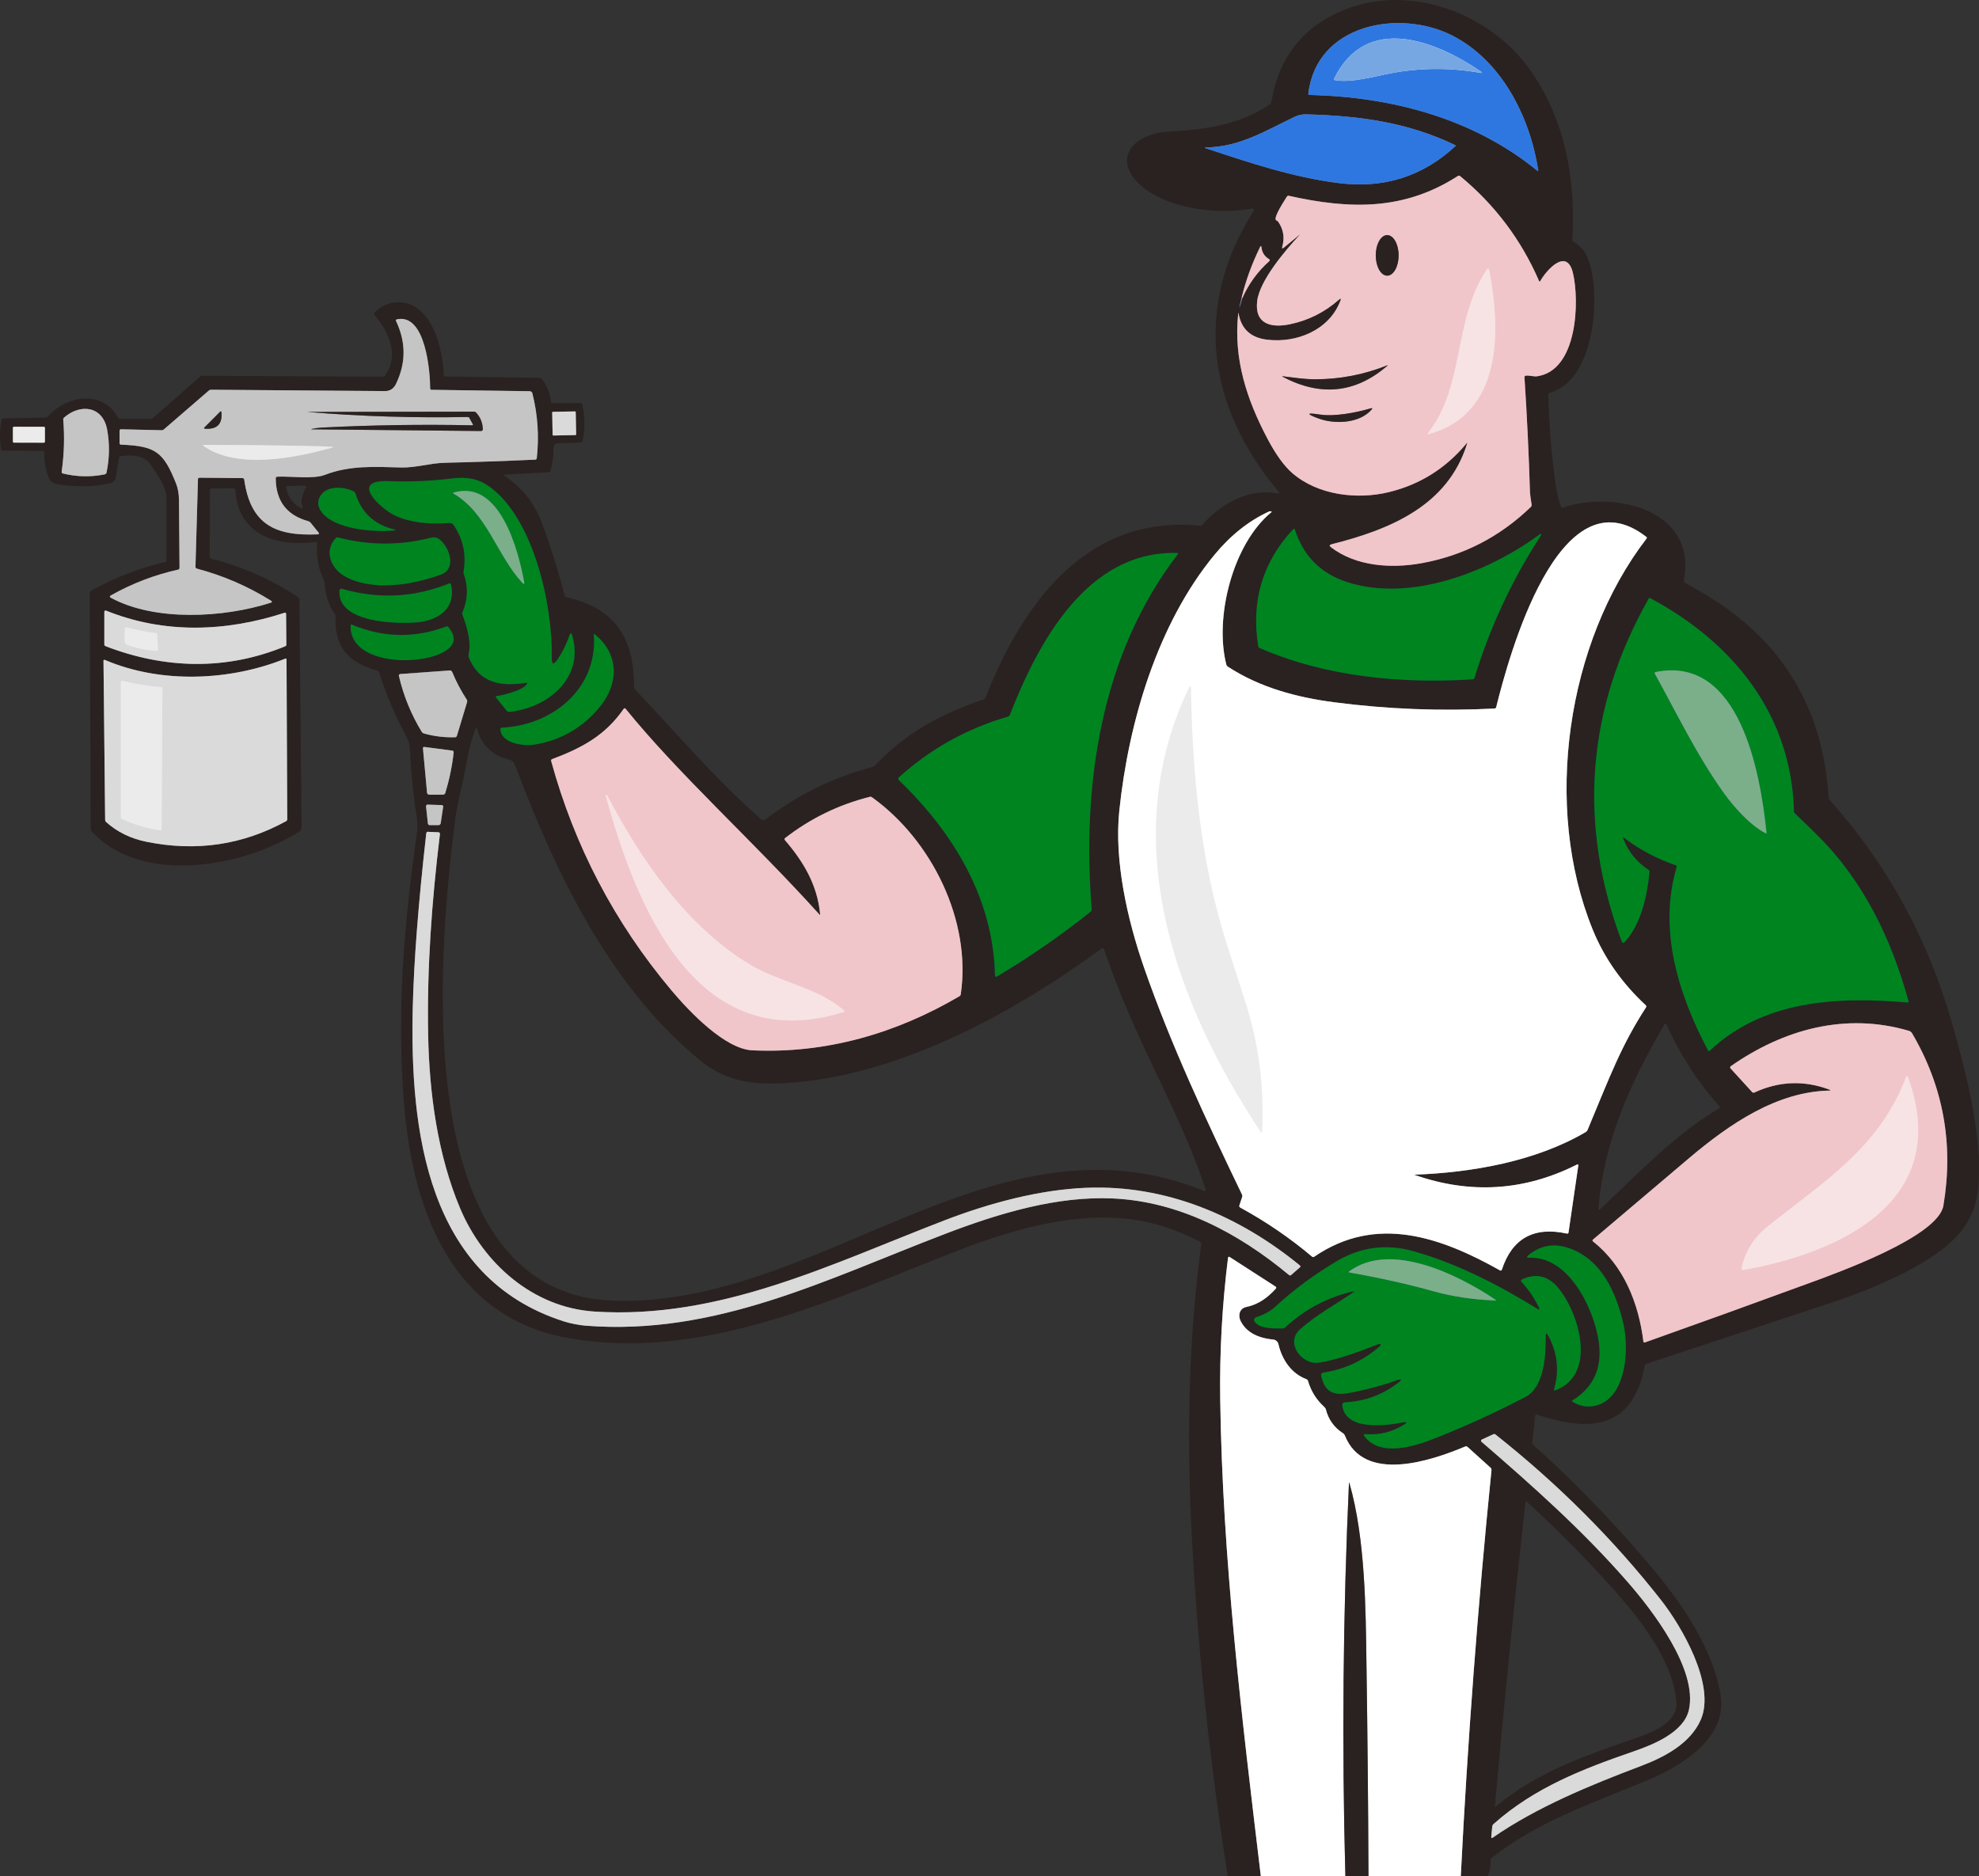 <?xml version="1.0" encoding="UTF-8"?>
<svg id="Capa_2" data-name="Capa 2" xmlns="http://www.w3.org/2000/svg" viewBox="0 0 748.99 710.16">
  <rect x="0" y="0" width="748.99" height="710.16" fill="#333333" stroke="none"/>
  <defs>
    <style>
      .cls-1 {
        fill: #76a7e2;
      }

      .cls-2 {
        fill: #fff;
      }

      .cls-3 {
        fill: #f7e3e4;
      }

      .cls-4 {
        fill: #c5c5c5;
      }

      .cls-5 {
        stroke: #8d7476;
      }

      .cls-5, .cls-6, .cls-7, .cls-8, .cls-9, .cls-10, .cls-11, .cls-12, .cls-13, .cls-14, .cls-15, .cls-16, .cls-17 {
        fill: none;
        stroke-width: 2px;
      }

      .cls-6 {
        stroke: #787473;
      }

      .cls-18 {
        fill: #00841f;
      }

      .cls-7 {
        stroke: #5a5872;
      }

      .cls-8 {
        stroke: #d9d8d9;
      }

      .cls-9 {
        stroke: #455ea5;
      }

      .cls-10 {
        stroke: #959190;
      }

      .cls-19 {
        fill: #2f77e0;
      }

      .cls-20 {
        fill: #7baf89;
      }

      .cls-21 {
        fill: #ecebec;
      }

      .cls-22 {
        fill: #dadada;
      }

      .cls-11 {
        stroke: #827e7d;
      }

      .cls-12 {
        stroke: #e3e3e3;
      }

      .cls-23 {
        fill: #f0c6cb;
      }

      .cls-13 {
        stroke: #152853;
      }

      .cls-14 {
        stroke: #f4d5d8;
      }

      .cls-15 {
        stroke: #8b8786;
      }

      .cls-16 {
        stroke: #bdaac7;
      }

      .cls-17 {
        stroke: #f6f5f6;
      }

      .cls-24 {
        fill: #2a2220;
      }

      .cls-25 {
        fill: #898ec3;
      }
    </style>
  </defs>
  <g id="Capa_1-2" data-name="Capa 1-2">
    <g>
      <path class="cls-10" d="m552.86,710.05c2.59-51.27,6.46-102.45,11.61-153.53.04-.39-.06-.75-.27-.94l-8.8-7.95c-.23-.21-.57-.27-.87-.14-12.76,5.35-38.33,14.14-45.59-4.26-.12-.29-.34-.56-.64-.75-3.4-2.18-5.58-5.25-6.55-9.2-.05-.2-.29-.52-.65-.85-2.92-2.68-4.93-5.91-6.04-9.69-.11-.36-.34-.63-.64-.74-5.78-2.15-9.28-7.55-10.57-13.23-.21-.95-1.01-1.66-1.99-1.76-6.16-.62-10.26-2.95-12.31-6.99-1.1-2.15-.44-4.8,2.09-5.33,4.66-.98,8.06-3.49,11.24-6.98.18-.2.17-.5-.02-.67-.02-.02-.04-.03-.06-.05l-17.49-11.27c-.17-.1-.39-.02-.49.18-.03.05-.04.1-.05.16-2.22,17.77-3.21,35.62-2.96,53.55.85,60.38,8.17,120.55,15.37,180.43" vector-effect="non-scaling-stroke"/>
      <path class="cls-10" d="m549.26,13.27c-19.78-9.81-50.99-4.24-54.09,22.16-.03.25.16.48.42.51h.03c31.02.71,61.85,8.79,86.24,28.68.25.21.36.15.31-.18-3.16-20.36-13.99-41.77-32.91-51.17" vector-effect="non-scaling-stroke"/>
      <path class="cls-10" d="m550.81,54.97c-17.84-8.62-36.16-11.18-56.57-11.68-1.49-.03-2.93.28-4.32.95-11.08,5.32-20.7,11.34-33.31,11.56-.75,0-.77.13-.06.37,16.44,5.43,32.77,10.93,50.02,13.11,17.15,2.18,31.91-2.49,44.28-14.01.08-.06.08-.18.02-.25-.02-.02-.04-.04-.06-.05" vector-effect="non-scaling-stroke"/>
      <path class="cls-5" d="m555.28,167.83c-7.27,23.72-29.4,32.65-51.32,38.18-.84.21-.92.58-.23,1.11,9.47,7.28,22.81,8.11,34.13,6.08,15.89-2.84,29.73-9.95,41.52-21.33.23-.22.33-.54.29-.85-.4-2.49-.61-4.09-.63-4.8-.43-14.48-1.13-28.96-2.08-43.45-.02-.28.19-.53.47-.57,1.45-.18,2.98.41,4.29.23,15.43-2.18,16.1-28.61,13.58-39.12-2.35-9.81-10.13-.94-12.35,3.07-.17.31-.33.29-.48-.06-6.78-15.61-16.73-28.82-29.86-39.65-.24-.2-.56-.23-.81-.08-20.25,13.09-40.73,12.74-64.02,7.52-.29-.07-.58.06-.74.32-.69,1.18-5.42,8.16-4.02,8.95.42.24.68.44.78.59,1.94,2.87,2.45,5.98,1.52,9.35-.21.75-.01.89.59.4l5.86-4.82c.39-.32.41-.3.08.06-5.49,5.89-15.09,17.24-16.04,24.94-1.09,8.84,5.33,10.29,12.35,8.84,7-1.45,13.19-4.55,18.57-9.3.72-.63.91-.5.57.39-4.24,11.19-16.64,16.12-27.8,14.74-6.15-.75-9.73-4.07-10.74-9.95-.05-.32-.1-.32-.13,0-1.85,17.2,3.19,32.51,11.09,47.48,3.15,5.96,6.27,10.28,9.38,12.97,9.71,8.4,24.54,10.14,36.64,7.18,11.77-2.89,21.56-9.06,29.37-18.51.21-.25.27-.22.17.1" vector-effect="non-scaling-stroke"/>
      <path class="cls-7" d="m469.95,112.54c-1.29,5.18-1.2,5.26.25.25" vector-effect="non-scaling-stroke"/>
      <path class="cls-5" d="m470.2,112.79c2.38-5.36,5.77-10.01,10.18-13.96.19-.17.25-.45.12-.61-.02-.03-.05-.06-.09-.08-1.77-.99-2.76-2.51-2.99-4.54-.07-.63-.26-.63-.57.01-3.03,6.19-5.33,12.5-6.9,18.93" vector-effect="non-scaling-stroke"/>
      <path class="cls-16" d="m470.2,112.79l-.25-.25" vector-effect="non-scaling-stroke"/>
      <path class="cls-6" d="m162.8,146.98c0-6.14-1.69-28.5-12.61-26.11-.24.06-.4.28-.35.49,0,.03,0,.05.02.08,3.81,7.96,3.83,15.88.07,23.75-.91,1.9-2.3,2.84-4.18,2.83l-65.76-.51c-.38,0-.72.11-.96.32l-16.89,14.6c-.31.27-.63.42-.9.41l-15.5-.36c-.27,0-.49.24-.5.55h0v4.76c0,.27.24.5.55.51,13.06.51,16.05,2.7,20.83,14.69.73,1.85,1.1,3.96,1.11,6.33.04,8.49.11,17.02.21,25.6,0,.33-.18.6-.44.66-8.98,1.99-17.48,5.24-25.5,9.75-.56.31-.56.63,0,.94,16.53,8.96,42.41,7.64,60.45,1.86.59-.19.6-.47.02-.83-8.71-5.42-18.04-9.45-27.97-12.08-.32-.08-.54-.36-.53-.68l.95-33.25c.01-.27.26-.48.56-.48l16.25.14c.35,0,.64.22.68.51,2.38,17.01,11.67,21.49,27.8,20.79.57-.03.67-.27.3-.74l-2.91-3.61c-.25-.31-.55-.53-.87-.62-8.21-2.24-12.33-7.65-12.38-16.24,0-.33.24-.6.54-.62,5.03-.24,13.68,1.02,18.1-.7,9.35-3.64,18.96-3.05,28.78-2.78,5.46.15,10.95-1.64,16.54-1.78,11.41-.27,22.82-.66,34.24-1.19.31-.02.56-.2.58-.44.94-8.35.39-16.57-1.66-24.68-.12-.46-.52-.78-.99-.78l-37.25-.53c-.24,0-.44-.25-.44-.56" vector-effect="non-scaling-stroke"/>
      <path class="cls-6" d="m40.56,162.65c-1.64-8.98-10.06-9.98-16.24-4.67-.27.23-.42.54-.39.82.54,6.53.35,13.05-.57,19.56-.06.4.07.75.3.81,5.32,1.34,10.66,1.46,16.02.36.32-.07.57-.35.65-.72,1.13-5.45,1.2-10.83.23-16.16" vector-effect="non-scaling-stroke"/>
      <path class="cls-11" d="m217.89,155.97c0-.15-.13-.27-.28-.26h0l-8.36.16c-.15,0-.27.13-.26.28l.16,8.42c0,.15.13.27.28.26l8.36-.16c.15,0,.27-.13.26-.28l-.16-8.42" vector-effect="non-scaling-stroke"/>
      <path class="cls-15" d="m16.99,161.92c0-.2-.16-.37-.37-.37h0l-11.36-.02c-.2,0-.37.16-.37.37v5.26c0,.2.16.37.36.37h0l11.36.02c.2,0,.37-.16.37-.37v-5.26" vector-effect="non-scaling-stroke"/>
      <path class="cls-13" d="m199.48,258.81c-1.35,2.47-8.86,4.24-11.47,4.64-.43.07-.52.26-.25.58l4.11,5.12c.17.22.52.33.91.29,14.8-1.53,28.39-12.98,23.81-28.87-.33-1.18-.7-1.19-1.09-.03-1.1,3.24-2.59,6.24-4.46,9.01-1.52,2.25-2.25,2.04-2.2-.63.37-20.01-6.91-52.91-23.77-64.85-4.5-3.19-8.97-3.6-14.27-2.95-7.94.97-15.91,1.29-23.9.98-15.09-.58-2.49,10.67,2.53,13,5.46,2.53,12.28,3.49,20.47,2.86.72-.06,1.39.22,1.74.73,3.53,5.13,4.82,10.83,3.88,17.12-.09.66-.13,1.01-.12,1.06,1.84,5.03,1.71,10.01-.39,14.92-.11.26-.1.61.03.95,1.71,4.72,3.41,10.01,2.3,15.07-.08.33-.06.67.06.96,3.96,9.89,12.26,11.16,21.78,9.66.37-.06.47.07.3.38" vector-effect="non-scaling-stroke"/>
      <path class="cls-13" d="m148.98,200.34c-7.35-1.85-12.17-6.37-14.46-13.56-.11-.34-.34-.62-.65-.77-3.86-2.01-10.94-2.38-13.01,2.41-.8,1.84-.47,3.69.98,5.56,4.86,6.26,19.21,7.52,27.08,6.83.95-.08.97-.24.06-.47" vector-effect="non-scaling-stroke"/>
      <path class="cls-10" d="m535.31,444.59c21.72-.79,45.89-4.99,64.88-16.16.28-.17.5-.42.63-.72,8.73-20.9,12.64-31.7,22.15-46.47.16-.24.12-.56-.09-.76-9.05-8.4-15.76-17.98-20.13-28.74-18.89-46.52-9.87-108.55,20.45-147.96.13-.18.1-.43-.08-.56h0c-33.17-25.8-52.34,46.24-56.86,64.43-.07.29-.33.5-.63.51-20.26,1.04-40.44.26-60.55-2.35-14.14-1.84-28.26-5.55-40.42-13.53-.27-.17-.46-.44-.54-.75-4.58-17.93,2.47-45.69,17.02-57.65.19-.15.18-.26-.04-.33-.09-.03-.2-.04-.32-.05-.18,0-.38.03-.59.13-7.61,3.52-14.46,8.96-20.54,16.33-21.62,26.22-32.54,63.41-36.03,96.86-1.95,18.71,2.9,40.8,9.35,59.36,10.21,29.39,23.6,57.88,37.08,85.91.14.29.17.61.09.87l-1.1,3.34c-.09.27.08.59.4.77,9.69,5.28,18.76,11.48,27.2,18.59.19.16.5.15.76-.03,23.58-16.12,48.01-7.35,70.38,5.23.2.11.47,0,.59-.24.01-.03.03-.06.04-.09,3.89-11.83,12.1-16.38,24.61-13.65.27.06.54-.08.6-.32v-.04l3.71-25.41c.06-.43-.16-.52-.65-.27-19.81,9.95-40.29,11.22-61.42,3.8-.1-.03-.09-.05.04-.05" vector-effect="non-scaling-stroke"/>
      <path class="cls-13" d="m476.71,245.26c25.14,10.93,53.51,13.57,80.62,11.87.34-.03.62-.25.72-.57,5.78-18.95,14.04-36.73,24.79-53.36.84-1.31.62-1.49-.66-.56-19.19,14.01-48.46,25.31-72.17,17.72-10.11-3.24-16.77-9.92-19.97-20.04-.06-.16-.25-.23-.44-.14-.06.03-.11.07-.16.11-11.59,12.4-16,27.18-13.24,44.33.05.28.24.52.51.64" vector-effect="non-scaling-stroke"/>
      <path class="cls-13" d="m166.59,204.34c-1.02-.87-2.22-1.14-3.6-.79-11.71,2.95-23.4,2.91-35.07-.14-.29-.08-.6,0-.8.21-4.63,4.82-1.91,11.42,3.18,14.38,10.39,6.03,26.05,3.38,36.66-.56,5.86-2.18,3.24-10.04-.37-13.1" vector-effect="non-scaling-stroke"/>
      <path class="cls-13" d="m413.18,344.23c-3.73-46.79,3.21-96.2,32.56-134.42.26-.34.18-.51-.24-.52-34.2-.92-52.74,34.21-63.27,61.23-.14.36-.43.63-.79.73-15.53,4.51-29.28,12.17-41.25,22.98-.29.26-.3.71-.02,1.02l.03.03c20.52,19.71,35.8,44.73,36.36,73.96,0,.26.24.46.51.44.08,0,.16-.03.23-.07,12.39-7.37,24.21-15.56,35.47-24.55.28-.23.43-.54.41-.83" vector-effect="non-scaling-stroke"/>
      <path class="cls-13" d="m128.48,223.54c-.88,12.33,21.86,12.69,29.57,11.99,7.92-.73,14.7-5.36,12.62-14.36-.06-.26-.33-.43-.6-.36-.02,0-.05,0-.07.02-13.23,5.34-26.74,6.02-40.53,2.03-.41-.12-.84.11-.96.52-.02.05-.02.11-.03.16" vector-effect="non-scaling-stroke"/>
      <path class="cls-13" d="m614.44,317.64c-.26-.65-.09-.75.5-.31,5.91,4.43,12.36,7.82,19.35,10.17.25.08.35.45.24.82-7,23.61.73,48.17,11.92,69.28.1.19.35.27.54.16.03-.02.06-.04.09-.06,20.32-19.17,48.1-20.57,74.9-18.26.19.02.36-.12.38-.31,0-.04,0-.08-.01-.12-6.43-23.32-16.89-45.32-34.23-62.59-2.89-2.88-5.82-5.72-8.78-8.52-.23-.22-.37-.52-.38-.84-.94-36.79-23.24-64.07-54.53-80.73-.13-.07-.29-.02-.37.11-23.6,41.63-27.05,85.15-10.23,130.04.11.3.45.45.75.34.09-.03.16-.08.22-.15,6.35-6.9,8.67-17.75,9.49-26.77.02-.25-.15-.53-.43-.71-4.33-2.84-7.47-6.69-9.42-11.55" vector-effect="non-scaling-stroke"/>
      <path class="cls-11" d="m40.04,244.6c22.42,8.64,45.61,9.19,67.84.03.3-.12.49-.36.49-.59l-.1-11.75c0-.22-.2-.39-.43-.39-.05,0-.09,0-.14.03-22.35,7.26-45.62,8.03-67.56-.81-.24-.1-.51,0-.61.25-.02.06-.04.12-.04.18v12.49c0,.21.22.43.55.56" vector-effect="non-scaling-stroke"/>
      <path class="cls-13" d="m132.7,236.74c-.55,15.69,29.54,15.68,37.33,8.54,2.36-2.15,2.25-4.81-.34-7.97-.19-.22-.48-.31-.73-.21-12.01,4.52-23.94,4.29-35.77-.68-.18-.08-.38,0-.46.18-.02.04-.03.09-.03.14" vector-effect="non-scaling-stroke"/>
      <path class="cls-13" d="m189.38,275.93c.15,5.48,8.9,6.53,12.73,5.92,10.19-1.64,18.52-6.45,25-14.42,7.32-9.02,7.08-20.03-2.01-27.36-.27-.21-.39-.14-.36.19,1.53,20.5-15.82,34.33-34.86,35.15-.29.01-.51.24-.5.52h0" vector-effect="non-scaling-stroke"/>
      <path class="cls-11" d="m55.43,318.6c18.82,3.82,36.44,1.22,52.87-7.81.26-.14.42-.43.41-.75l-.27-60.5c0-.17-.16-.29-.34-.28-.04,0-.09,0-.13.03-20.95,8.44-47,9.57-68.3.48-.18-.08-.39-.02-.47.14-.02.04-.03.09-.03.13l.62,60.25c0,.33.13.62.35.82,4.21,3.78,9.31,6.28,15.29,7.49" vector-effect="non-scaling-stroke"/>
      <path class="cls-6" d="m160.43,277.6c3.86,1.08,7.8,1.56,11.81,1.44.31,0,.59-.24.69-.57l3.83-12.68c.11-.37.08-.72-.08-.96-2.17-3.31-4.02-6.8-5.53-10.47-.17-.39-.54-.64-.91-.61l-18.74,1.36c-.32.02-.56.29-.54.6,0,.03,0,.06,0,.09,1.75,7.57,4.66,14.67,8.72,21.3.14.22.41.4.74.5" vector-effect="non-scaling-stroke"/>
      <path class="cls-5" d="m310.1,346.11c-25.13-27.86-53.01-52.76-73.36-77.88-.15-.18-.41-.2-.59-.06-.03.02-.06.05-.08.09-7.04,10.18-15.92,14.85-27.14,19.08-.27.1-.41.38-.34.65,8.83,32.25,23.98,61.17,45.46,86.76,6.96,8.29,20.37,22.31,30.69,22.79,27.93,1.29,54.44-6.4,78.37-20.47.28-.16.47-.43.51-.74,4.1-27.89-11.05-58.37-33.53-74.52-.28-.21-.57-.3-.8-.24-11.83,2.96-22.55,8.18-32.17,15.65-.22.17-.26.48-.08.7,0,0,0,.01.01.02,7.08,8.24,12.3,16.98,13.34,28.04.03.33-.07.38-.29.13" vector-effect="non-scaling-stroke"/>
      <path class="cls-6" d="m162.49,300.78l5.24-.02c.35,0,.69-.29.82-.71,1.52-4.99,2.57-10.07,3.15-15.26.04-.34-.17-.65-.47-.69l-10.73-1.4c-.21-.02-.4.19-.42.48v.1l1.55,16.77c.03.41.41.73.86.73" vector-effect="non-scaling-stroke"/>
      <path class="cls-6" d="m161.74,304.54c-.28,0-.5.3-.49.68v.07l.68,6.26c.04.42.29.74.56.74h3.5c.4,0,.75-.31.81-.74l.93-6.25c.04-.28-.19-.55-.51-.59h-.05l-5.43-.17" vector-effect="non-scaling-stroke"/>
      <path class="cls-11" d="m421.18,453.6c25.07,1.16,47.5,13.04,66.63,28.94.26.21.58.26.77.1l3.47-3.03c.16-.14.13-.43-.07-.64-.02-.02-.04-.04-.07-.06-23.08-18.85-50.68-30.52-80.65-29.35-17.82.69-36.75,5.79-53.52,12.23-43.06,16.53-85.14,37.71-132.75,34.62-23.18-1.5-42.01-18.1-50.85-39.07-8.43-20.02-11.69-43.28-12.1-65.8-.47-25.46,1.4-50.52,4.45-75.77.05-.38-.16-.72-.45-.76h-.04l-4.26-.19c-.19-.01-.38.33-.43.78-2.97,26.32-4.67,48.22-5.09,65.69-1.11,46.49,5.29,102.39,57.34,118.89,2.4.76,5.92,1.4,8,1.57,49.32,3.9,91.09-17.5,136.16-34.75,20.78-7.95,42.52-14.36,63.46-13.4" vector-effect="non-scaling-stroke"/>
      <path class="cls-5" d="m692.74,412.57c0,.13-.08.2-.27.2-19.88.37-37.75,12.46-53.46,25.79-12.05,10.23-24.1,20.44-36.16,30.64-.17.15-.18.41-.03.58.02.02.03.04.05.05,11.78,9.35,17.28,23.4,19.11,37.94.02.22.23.38.45.35.03,0,.06-.01.09-.02,20.8-7.39,41.56-14.89,62.28-22.49,10.37-3.81,48.72-17.48,50.71-29.3,3.93-23.31-.02-45.04-11.84-65.21-.27-.46-.71-.8-1.22-.95-23.95-7.04-47.35-.61-67.37,13.37-.27.18-.35.53-.19.78.01.02.03.04.04.05l8.23,9.01c.2.22.55.27.85.13,9.31-4.31,18.8-4.67,28.45-1.06.16.06.28.12.28.14" vector-effect="non-scaling-stroke"/>
      <path class="cls-13" d="m578.91,476.04c15.16-.59,24.76,20.21,26.25,32.41,1.16,9.55-2.18,16.74-10.01,21.57-.15.09-.19.28-.11.42.02.04.06.07.1.1,2.82,1.72,5.73,2.22,8.72,1.5,11.78-2.86,12.7-21.58,10.61-30.75-2.75-12.05-8.17-24.09-19.89-28.61-5.95-2.3-11.3-1.52-16.05,2.33-.9.73-.77,1.07.38,1.03" vector-effect="non-scaling-stroke"/>
      <path class="cls-13" d="m528.08,522.61c2.71-.98,2.91-.6.59,1.13-5.81,4.33-12.37,6.67-19.7,7.01-.55.03-.98.49-.95,1.03v.06c1.05,9.76,16.4,7.86,23.23,6.46.29-.06,1.67-.09.62.59-4.65,3.02-9.59,4.32-14.82,3.91-.93-.08-1.11.25-.53.98,6.15,7.81,18.95,3.65,27.29.33,11.47-4.57,22.69-9.72,33.64-15.45,6.96-3.65,7.64-15.78,7.54-22.63-.02-1.56.34-1.66,1.07-.29,3.4,6.37,4.11,13.04,2.12,20.01-.13.47.03.63.49.46,16.17-6.06,8.73-29.8.91-38.96-3.76-4.4-8.27-5.41-13.53-3.04-.31.14-.45.49-.32.8.03.06.06.11.11.16,2.69,2.9,4.88,6.13,6.57,9.68.39.81.2.98-.55.52-14.51-8.92-30.33-17.16-46.9-21.8-10.23-2.87-19.89-1.62-28.98,3.73-8.43,4.97-16.24,10.75-23.44,17.36-2.18,1.99-4.59,3.02-7.24,3.95-.54.19-.81.78-.62,1.32.02.07.06.13.09.19,1.79,2.91,7.65,2.72,10.73,2.69.32,0,.64-.13.9-.37,7.4-6.89,16.03-11.46,25.9-13.71.43-.09.44,0,.04.28-6.76,4.69-13.88,8.42-20.3,14.11-5.8,5.15.73,13.57,7.03,12.64,7.66-1.14,15.47-4.33,22.73-7.04.3-.11.61-.04.7.17,0,.02.01.03.02.05.03.19-.06.39-.29.59-6.31,5.49-13.44,8.82-21.4,9.97-.54.07-.92.58-.84,1.13,0,.02,0,.05.01.07,1.96,8.87,7.99,7.19,15.25,5.56,4.78-1.07,9.06-2.29,12.83-3.65" vector-effect="non-scaling-stroke"/>
      <path class="cls-11" d="m560.69,545.68c19.55,16.88,38.3,33.57,55.32,53.08,9.2,10.54,26.6,33.01,23.19,48.39-1.89,8.51-13.5,13.17-20.89,15.72-19.13,6.61-37.39,13.6-53.04,27.49-.29.26-.47.6-.5.93l-.37,3.93c-.05.49.14.59.57.29,16.72-11.61,37.17-19.95,56.17-27.14,8.83-3.34,18.56-8.47,22.51-17.38,5.85-13.14-7.22-35.48-15-45.38-18.08-23.03-39-43.95-62.77-62.76-.16-.13-.48-.11-.82.05l-4.25,1.96c-.25.11-.36.4-.25.65.03.07.07.13.13.17" vector-effect="non-scaling-stroke"/>
      <path class="cls-17" d="m560.32,26.99c-17.05-11.61-43.18-22-55.38,2.76-.09.2-.02.44.17.53.03.02.06.03.1.03,6.09,1.19,15.06-1.44,21.31-2.61,11.23-2.09,22.42-2.14,33.57-.15.95.17,1.02-.02.23-.56" vector-effect="non-scaling-stroke"/>
      <path class="cls-5" d="m525.01,104.34c2.39,0,4.33-3.44,4.33-7.68s-1.94-7.68-4.33-7.68-4.33,3.44-4.33,7.68h0c0,4.24,1.94,7.68,4.33,7.68h0" vector-effect="non-scaling-stroke"/>
      <path class="cls-14" d="m562.65,102.14c-12.72,19.05-8.12,43.61-22.05,61.57-.43.55-.3.73.37.54,27.91-7.86,26.94-39.39,22.69-61.91-.17-.89-.5-.95-1.01-.2" vector-effect="non-scaling-stroke"/>
      <path class="cls-5" d="m497.59,143.55c-3.84,0-8.06-.64-12.1-1.13-.33-.04-.34.02-.04.18,14.37,7.6,27.58,6.21,39.63-4.16.25-.21.22-.26-.09-.14-8.83,3.52-17.96,5.27-27.4,5.25" vector-effect="non-scaling-stroke"/>
      <path class="cls-5" d="m499.47,156.89c-5.03-.77-5.21-.28-.54,1.47,5.93,2.22,15.44,2.06,20.12-3.28.48-.55.37-.72-.33-.51-5.48,1.61-13.58,3.19-19.25,2.32" vector-effect="non-scaling-stroke"/>
      <path class="cls-6" d="m77.67,162.27c4.51.28,6.55-1.8,6.13-6.24-.04-.41-.21-.47-.51-.18l-5.86,5.88c-.33.33-.25.51.24.54" vector-effect="non-scaling-stroke"/>
      <path class="cls-6" d="m178.67,160.97c-18.99-.39-37.96-.1-56.93.87-1.24.07-2.47.24-3.7.51-.4.09-.42.14-.05.14l64,.64c.41,0,.74-.26.74-.57v-.02c-.05-2.56-.95-4.74-2.69-6.53-.11-.12-.52-.2-1.03-.2l-62.2.1c-.37,0-.37.02-.01.05,19.93,1.63,39.89,2.25,59.88,1.87.45,0,.81.06.87.17l1.41,2.56c.16.28.06.42-.29.41" vector-effect="non-scaling-stroke"/>
      <path class="cls-8" d="m121.06,168.91c-14.65-.33-29.33-.5-44.05-.51-.34,0-.37.1-.09.3,12.82,9.17,35.24,4.55,49.04.63.32-.09.31-.14-.03-.17-1.63-.13-3.25-.22-4.87-.25" vector-effect="non-scaling-stroke"/>
      <path class="cls-9" d="m198.36,220.16c-2.15-11.61-9.09-38.86-26.65-33.73-.33.09-.34.22-.05.39,12.74,7.5,16.29,23.14,25.96,33.71.67.73.92.61.74-.37" vector-effect="non-scaling-stroke"/>
      <path class="cls-17" d="m449.88,260.58c-27.4,57.23-5.34,118.83,27.4,168.02.19.28.29.25.31-.09.97-17.02-1.18-33.62-6.45-49.81-2.37-7.31-4.72-14.62-7.04-21.95-9.75-30.84-12.88-63.78-13.36-95.98-.02-1.29-.31-1.35-.86-.19" vector-effect="non-scaling-stroke"/>
      <path class="cls-9" d="m652.61,300.4c3.54,4.9,9.59,11.84,15.54,14.93.3.15.43.06.4-.28-2.27-22.14-9.95-67.28-42.01-60.68-.21.04-.34.24-.3.44,0,.04.02.08.04.12,8.41,15.24,16.15,31.35,26.33,45.47" vector-effect="non-scaling-stroke"/>
      <path class="cls-12" d="m58.89,239.57c-3.76-.39-7.3-1.18-10.99-2.09-.28-.07-.57.04-.64.24,0,.03,0,.05,0,.08l-.07,4.74c0,.73.39,1.36,1,1.57,3.5,1.21,7.1,1.96,10.8,2.27.41.04.77-.19.81-.51v-.09l-.34-5.74c0-.24-.25-.44-.56-.47" vector-effect="non-scaling-stroke"/>
      <path class="cls-12" d="m61.31,260.14c-5.08-.42-10.09-1.24-15.04-2.47-.23-.06-.46.16-.52.49,0,.04,0,.09,0,.13v50.75c0,.44.16.8.4.91,4.65,2.16,9.51,3.61,14.6,4.34.21.03.4-.27.43-.67v-.08l.29-53c0-.22-.07-.39-.15-.4" vector-effect="non-scaling-stroke"/>
      <path class="cls-14" d="m229.35,301.51c11.29,41.04,34.01,99.06,89.9,81.52.42-.13.46-.35.13-.64-10.08-8.74-24.29-10.51-35.68-17.38-23.78-14.32-41.34-39.86-53.8-63.81-.26-.51-.83-.69-.55.31" vector-effect="non-scaling-stroke"/>
      <path class="cls-14" d="m721.31,407.88c-10.22,26.95-31.77,39.78-52.34,56.37-5.1,4.11-8.37,9.29-9.81,15.53-.09.39.16.77.55.86.1.02.19.02.29,0,36.38-6.59,79.03-25.91,62.18-72.76-.28-.79-.57-.79-.87-.01" vector-effect="non-scaling-stroke"/>
      <path class="cls-9" d="m510.61,481.6c11.69,2.07,22.34,4.45,31.94,7.14,7.15,1.99,14.95,3.16,23.4,3.49.34.01.37-.08.09-.27-13.73-9.25-39.74-22.49-55.51-10.68-.23.17-.2.27.08.32" vector-effect="non-scaling-stroke"/>
      <path class="cls-10" d="m517.93,710.04c-.11-27.11-.37-54.21-.78-81.31-.28-18.48-.32-46.26-6.45-67.41-.09-.32-.15-.31-.16.02-2.26,49.55-2.71,99.12-1.36,148.7" vector-effect="non-scaling-stroke"/>
    </g>
    <path class="cls-24" d="m748.99,438.1l-.05,7.49c0,7.02-1.77,13.2-5.32,18.55-8.83,13.29-35.16,23.82-49.87,28.7-23.53,7.81-47.09,15.59-70.66,23.36-.29.09-.5.34-.56.64-4.65,23.99-20.34,25.34-40.79,18.6-.29-.09-.6.03-.69.28,0,.03-.02.06-.02.08l-1.11,10.23c-.03.27.13.6.42.86,15.89,14.33,30.72,29.68,44.49,46.04,11.43,13.58,23.15,30.26,26.32,48.34,2.92,16.66-15.12,27.33-27.68,32.54-23.06,9.56-41.7,15.85-58.9,29.35-.25.2-.39.49-.39.81,0,2.18-.33,4.2-1,6.07h-10.32c2.59-51.26,6.46-102.44,11.61-153.52.04-.39-.06-.75-.27-.94l-8.8-7.95c-.23-.21-.57-.27-.87-.14-12.76,5.35-38.33,14.14-45.59-4.26-.12-.29-.34-.56-.64-.75-3.4-2.18-5.58-5.25-6.55-9.2-.05-.2-.29-.52-.65-.85-2.92-2.68-4.93-5.91-6.04-9.69-.11-.36-.34-.63-.64-.74-5.78-2.15-9.28-7.55-10.57-13.23-.21-.95-1.01-1.66-1.99-1.76-6.16-.62-10.26-2.95-12.31-6.99-1.1-2.15-.44-4.8,2.09-5.33,4.66-.98,8.06-3.49,11.24-6.98.18-.2.17-.5-.02-.67-.02-.02-.04-.03-.06-.05l-17.49-11.27c-.17-.1-.39-.02-.49.18-.03.05-.04.1-.05.16-2.22,17.77-3.21,35.62-2.96,53.55.85,60.38,8.17,120.55,15.37,180.43h-12.53c-7.19-45.59-11.81-90.28-13.86-134.06-1.6-33.89-.87-70.39,3.87-105.19.04-.3-.11-.6-.37-.74-17.71-9.28-33.77-10.91-53.55-7.77-11.08,1.75-23.79,5.42-38.12,11.01-48.34,18.83-97.22,42.31-148.05,33.05-43.31-7.9-57.97-47.74-61.46-86.31-3.12-34.64-.36-69.66,4.58-104,.32-2.25.42-4.27.05-6.64-1.37-8.69-2.25-17.42-2.64-26.21-.06-1.42-.44-2.77-1.13-4.04-4.29-7.89-7.79-16.11-10.5-24.68-.09-.29-.33-.52-.63-.61-10.96-3.22-16.28-8.6-15.87-20.52.01-.32-.08-.63-.26-.9-2.17-3.14-3.4-6.59-3.69-10.34-.1-1.35-.42-2.62-.97-3.82-1.76-3.9-2.42-8.06-1.98-12.49.04-.32-.19-.61-.51-.64h-.15c-14.6,1.89-29.24-2.52-30.35-19.62-.02-.38-.19-.69-.38-.69l-8.76.04c-.25,0-.46.3-.46.67l-.08,25.25c0,.31.26.6.63.69,11.75,2.97,22.68,7.81,32.79,14.51.31.2.49.5.5.8l.83,86.25c0,.69-.33,1.33-.9,1.7-20.79,13.3-59.45,20.62-78.6-.12-.2-.22-.31-.51-.32-.83l-.36-88.75c0-.73.39-1.4,1.04-1.76,8.67-4.76,17.83-8.28,27.48-10.57.29-.07.5-.35.5-.67.03-7.95.03-15.87,0-23.74,0-4.06-3.76-9.12-5.96-12.43-2.39-3.61-7.49-3.84-11.31-3.2-.32.05-.56.28-.61.56l-1.26,7.39c-.22,1.29-1.03,2.08-2.42,2.37-6.73,1.36-13.48,1.41-20.26.16-1.22-.22-2.09-.94-2.6-2.17-1.29-3.09-1.89-6.32-1.8-9.69.01-.35-.21-.64-.5-.65h-.02l-15.25-.1c-.27,0-.5-.21-.54-.5-.66-3.73-.6-7.46.19-11.17.06-.3.31-.51.6-.52l16-.29c.31,0,.6-.13.79-.35,6.94-7.96,20.89-10.4,26.6.28.19.34.52.55.86.55h11.75c.15,0,.45-.18.78-.47l17.71-15.54c.24-.21.52-.33.76-.32l68.5.35c.27,0,.55-.14.74-.4,5.47-7.67,1.49-16.55-4.04-23.02-.19-.22-.18-.55.02-.75,2.53-2.57,5.4-3.89,8.62-3.98,13.24-.36,17.34,17.76,17.64,27.5,0,.33.24.59.52.59l35.5.47c.46,0,.83.13.99.34,1.99,2.48,3.15,5.31,3.49,8.48.05.43.38.75.77.75h10.5c.29,0,.55.22.62.52,1.07,4.57,1.12,9.14.15,13.73-.08.38-.33.66-.59.67l-8.93.32c-.85.03-1.52.7-1.5,1.51.07,3.08-.31,6.1-1.16,9.07-.06.21-.3.37-.59.38l-16.5.85c-.68.03-.73.24-.15.62,6.5,4.29,11.13,10.12,13.9,17.48,3.41,9.09,6.32,18.34,8.72,27.75.07.29.31.51.61.58,18.55,4.14,25.74,15.46,25.67,34.01,0,.33.11.64.33.86,15.65,16.5,30.84,34.46,47.98,49.35.34.3.84.32,1.18.06,12.26-9.39,25.85-16.07,40.78-20.04.34-.09.64-.27.88-.52,11.53-12.32,25.29-19.73,41.18-25.03.3-.1.54-.33.65-.62,13.81-35.2,38.15-69.48,81.25-65.11.31.03.61-.09.82-.33,6.85-7.96,17.74-14.04,28.52-11.9.74.15.87-.07.38-.64-26.79-31.81-32.48-69.75-9.69-105.94.59-.94.34-1.32-.75-1.14-10.58,1.7-22.77.69-32.52-3.28-5.54-2.27-13.22-7.21-14.29-13.51-1.37-8.09,8.45-12.13,15.3-12.45,12.41-.59,27.13-2.22,38.68-10.4.26-.19.44-.47.49-.79,2.9-17.13,12.2-28.8,27.89-35,25.02-9.89,54.93,1.56,69.95,22.7,13.37,18.82,17.47,41.72,16.08,64.43-.02.3.14.59.41.74,2.5,1.44,4.27,3.41,5.31,5.9,5.44,13.03,3.18,46.63-14.33,51.33-.28.08-.47.33-.47.62.27,11.63,1.23,23.18,2.86,34.64.38,2.69,1.03,5.31,1.96,7.84.1.26.39.4.66.31,19.39-6.47,51.01.56,45.8,27.63-.06.29.08.59.34.74,3,1.68,5.9,3.37,8.7,5.07,28.44,17.26,43.7,42.7,45.77,76.32.02.32.15.62.36.87,22.32,24.98,37.41,53.13,46.38,84.66,5,17.55,8.91,33.18,10.16,50.7h0ZM549.26,13.27c-19.78-9.81-50.99-4.24-54.09,22.16-.03.25.16.48.42.51h.03c31.02.71,61.85,8.79,86.24,28.68.25.21.36.15.31-.18-3.16-20.36-13.99-41.77-32.91-51.17h0Zm1.55,41.7c-17.84-8.62-36.16-11.18-56.57-11.68-1.49-.03-2.93.28-4.32.95-11.08,5.32-20.7,11.34-33.31,11.56-.75,0-.77.13-.06.37,16.44,5.43,32.77,10.93,50.02,13.11,17.15,2.18,31.91-2.49,44.28-14.01.08-.06.08-.18.02-.25-.02-.02-.04-.04-.06-.05Zm4.47,112.86c-7.27,23.72-29.4,32.65-51.32,38.18-.84.21-.92.58-.23,1.11,9.47,7.28,22.81,8.11,34.13,6.08,15.89-2.84,29.73-9.95,41.52-21.33.23-.22.33-.54.29-.85-.4-2.49-.61-4.09-.63-4.8-.43-14.48-1.13-28.96-2.08-43.45-.02-.28.19-.53.47-.57,1.45-.18,2.98.41,4.29.23,15.43-2.18,16.1-28.61,13.58-39.12-2.35-9.81-10.13-.94-12.35,3.07-.17.31-.33.29-.48-.06-6.78-15.61-16.73-28.82-29.86-39.65-.24-.2-.56-.23-.81-.08-20.25,13.09-40.73,12.74-64.02,7.52-.29-.07-.58.06-.74.32-.69,1.18-5.42,8.16-4.02,8.95.42.24.68.44.78.59,1.94,2.87,2.45,5.98,1.52,9.35-.21.75-.01.89.59.4l5.86-4.82c.39-.32.41-.3.08.06-5.49,5.89-15.09,17.24-16.04,24.94-1.09,8.84,5.33,10.29,12.35,8.84,7-1.45,13.19-4.55,18.57-9.3.72-.63.91-.5.57.39-4.24,11.19-16.64,16.12-27.8,14.74-6.15-.75-9.73-4.07-10.74-9.95-.05-.32-.1-.32-.13,0-1.85,17.2,3.19,32.51,11.09,47.48,3.15,5.96,6.27,10.28,9.38,12.97,9.71,8.4,24.54,10.14,36.64,7.18,11.77-2.89,21.56-9.06,29.37-18.51.21-.25.27-.22.17.1h0Zm-85.33-55.29c-1.29,5.18-1.2,5.26.25.25,2.38-5.36,5.77-10.01,10.18-13.96.19-.17.25-.45.12-.61-.02-.03-.05-.06-.09-.08-1.77-.99-2.76-2.51-2.99-4.54-.07-.63-.26-.63-.57.01-3.03,6.19-5.33,12.5-6.9,18.93Zm-307.15,34.44c0-6.14-1.69-28.5-12.61-26.11-.24.06-.4.28-.35.49,0,.03,0,.05.02.08,3.81,7.96,3.83,15.88.07,23.75-.91,1.9-2.3,2.84-4.18,2.83l-65.76-.51c-.38,0-.72.11-.96.32l-16.89,14.6c-.31.27-.63.42-.9.41l-15.5-.36c-.27,0-.49.24-.5.55h0v4.76c0,.27.24.5.55.51,13.06.51,16.05,2.7,20.83,14.69.73,1.85,1.1,3.96,1.11,6.33.04,8.49.11,17.02.21,25.6,0,.33-.18.6-.44.66-8.98,1.99-17.48,5.24-25.5,9.75-.56.31-.56.63,0,.94,16.53,8.96,42.41,7.64,60.45,1.86.59-.19.6-.47.02-.83-8.71-5.42-18.04-9.45-27.97-12.08-.32-.08-.54-.36-.53-.68l.95-33.25c.01-.27.26-.48.56-.48l16.25.14c.35,0,.64.22.68.51,2.38,17.01,11.67,21.49,27.8,20.79.57-.03.67-.27.3-.74l-2.91-3.61c-.25-.31-.55-.53-.87-.62-8.21-2.24-12.33-7.65-12.38-16.24,0-.33.24-.6.54-.62,5.03-.24,13.68,1.02,18.1-.7,9.35-3.64,18.96-3.05,28.78-2.78,5.46.15,10.95-1.64,16.54-1.78,11.41-.27,22.82-.66,34.24-1.19.31-.02.56-.2.58-.44.94-8.35.39-16.57-1.66-24.68-.12-.46-.52-.78-.99-.78l-37.25-.53c-.24,0-.44-.25-.44-.56h0Zm-122.24,15.67c-1.64-8.98-10.06-9.98-16.24-4.67-.27.23-.42.54-.39.82.54,6.53.35,13.05-.57,19.56-.06.4.07.75.3.81,5.32,1.34,10.66,1.46,16.02.36.32-.07.57-.35.65-.72,1.13-5.45,1.2-10.83.23-16.16Zm177.33-6.67c0-.15-.13-.27-.28-.26h0l-8.36.16c-.15,0-.27.13-.26.28l.16,8.42c0,.15.13.27.28.26l8.36-.16c.15,0,.27-.13.26-.28l-.16-8.42Zm-200.9,5.95c0-.2-.16-.37-.37-.37h0l-11.36-.02c-.2,0-.37.16-.37.37v5.26c0,.2.16.37.36.37h0l11.36.02c.2,0,.37-.16.37-.37v-5.26h.01Zm182.5,96.89c-1.35,2.47-8.86,4.24-11.47,4.64-.43.07-.52.26-.25.58l4.11,5.12c.17.22.52.33.91.29,14.8-1.53,28.39-12.98,23.81-28.87-.33-1.18-.7-1.19-1.09-.03-1.1,3.24-2.59,6.24-4.46,9.01-1.52,2.25-2.25,2.04-2.2-.63.37-20.01-6.91-52.91-23.77-64.85-4.5-3.19-8.97-3.6-14.27-2.95-7.94.97-15.91,1.29-23.9.98-15.09-.58-2.49,10.67,2.53,13,5.46,2.53,12.28,3.49,20.47,2.86.72-.06,1.39.22,1.74.73,3.53,5.13,4.82,10.83,3.88,17.12-.09.66-.13,1.01-.12,1.06,1.84,5.03,1.71,10.01-.39,14.92-.11.26-.1.61.03.95,1.71,4.72,3.41,10.01,2.3,15.07-.08.33-.06.67.06.96,3.96,9.89,12.26,11.16,21.78,9.66.37-.06.47.07.3.38h0Zm-86.8-67.21c3.06,2.33,1.26-.9,1.39-1.95.23-1.79.79-3.5,1.68-5.13.13-.23.09-.52-.08-.64-.06-.04-.12-.06-.19-.06l-6.75.11c-.26,0-.44.32-.41.72,0,.03,0,.07.01.1.46,2.71,1.91,5,4.35,6.85h0Zm36.3,8.74c-7.35-1.85-12.17-6.37-14.46-13.56-.11-.34-.34-.62-.65-.77-3.86-2.01-10.94-2.38-13.01,2.41-.8,1.84-.47,3.69.98,5.56,4.86,6.26,19.21,7.52,27.08,6.83.95-.08.97-.24.06-.47Zm386.33,244.25c21.72-.79,45.89-4.99,64.88-16.16.28-.17.5-.42.63-.72,8.73-20.9,12.64-31.7,22.15-46.47.16-.24.12-.56-.09-.76-9.05-8.4-15.76-17.98-20.13-28.74-18.89-46.52-9.87-108.55,20.45-147.96.13-.18.1-.43-.08-.56h0c-33.17-25.8-52.34,46.24-56.86,64.43-.07.29-.33.5-.63.51-20.26,1.04-40.44.26-60.55-2.35-14.14-1.84-28.26-5.55-40.42-13.53-.27-.17-.46-.44-.54-.75-4.58-17.93,2.47-45.69,17.02-57.65.19-.15.18-.26-.04-.33-.09-.03-.2-.04-.32-.05-.18,0-.38.03-.59.13-7.61,3.52-14.46,8.96-20.54,16.33-21.62,26.22-32.54,63.41-36.03,96.86-1.95,18.71,2.9,40.8,9.35,59.36,10.21,29.39,23.6,57.88,37.08,85.91.14.29.17.61.09.87l-1.1,3.34c-.09.27.08.59.4.77,9.69,5.28,18.76,11.48,27.2,18.59.19.16.5.15.76-.03,23.58-16.12,48.01-7.35,70.38,5.23.2.11.47,0,.59-.24.01-.03.03-.06.04-.09,3.89-11.83,12.1-16.38,24.61-13.65.27.06.54-.08.6-.32v-.04l3.71-25.41c.06-.43-.16-.52-.65-.27-19.81,9.95-40.29,11.22-61.42,3.8-.1-.03-.09-.05.04-.05h.01Zm-58.6-199.33c25.14,10.93,53.51,13.57,80.62,11.87.34-.03.62-.25.72-.57,5.78-18.95,14.04-36.73,24.79-53.36.84-1.31.62-1.49-.66-.56-19.19,14.01-48.46,25.31-72.17,17.72-10.11-3.24-16.77-9.92-19.97-20.04-.06-.16-.25-.23-.44-.14-.06.03-.11.07-.16.11-11.59,12.4-16,27.18-13.24,44.33.05.28.24.52.51.64h0Zm-310.12-40.92c-1.02-.87-2.22-1.14-3.6-.79-11.71,2.95-23.4,2.91-35.07-.14-.29-.08-.6,0-.8.21-4.63,4.82-1.91,11.42,3.18,14.38,10.39,6.03,26.05,3.38,36.66-.56,5.86-2.18,3.24-10.04-.37-13.1h0Zm246.59,139.89c-3.73-46.79,3.21-96.2,32.56-134.42.26-.34.18-.51-.24-.52-34.2-.92-52.74,34.21-63.27,61.23-.14.36-.43.63-.79.73-15.53,4.51-29.28,12.17-41.25,22.98-.29.26-.3.71-.02,1.02l.03.03c20.52,19.71,35.8,44.73,36.36,73.96,0,.26.24.46.51.44.08,0,.16-.03.23-.07,12.39-7.37,24.21-15.56,35.47-24.55.28-.23.43-.54.41-.83h0Zm-284.7-120.69c-.88,12.33,21.86,12.69,29.57,11.99,7.92-.73,14.7-5.36,12.62-14.36-.06-.26-.33-.43-.6-.36-.02,0-.05,0-.07.02-13.23,5.34-26.74,6.02-40.53,2.03-.41-.12-.84.11-.96.52-.02.05-.02.11-.03.16h0Zm485.96,94.1c-.26-.65-.09-.75.5-.31,5.91,4.43,12.36,7.82,19.35,10.17.25.08.35.45.24.82-7,23.61.73,48.17,11.92,69.28.1.19.35.27.54.16.03-.02.06-.04.09-.06,20.32-19.17,48.1-20.57,74.9-18.26.19.02.36-.12.38-.31,0-.04,0-.08-.01-.12-6.43-23.32-16.89-45.32-34.23-62.59-2.89-2.88-5.82-5.72-8.78-8.52-.23-.22-.37-.52-.38-.84-.94-36.79-23.24-64.07-54.53-80.73-.13-.07-.29-.02-.37.11-23.6,41.63-27.05,85.15-10.23,130.04.11.3.45.45.75.34.09-.03.16-.08.22-.15,6.35-6.9,8.67-17.75,9.49-26.77.02-.25-.15-.53-.43-.71-4.33-2.84-7.47-6.69-9.42-11.55h0ZM40.04,244.6c22.42,8.64,45.61,9.19,67.84.03.3-.12.49-.36.49-.59l-.1-11.75c0-.22-.2-.39-.43-.39-.05,0-.09,0-.14.03-22.35,7.26-45.62,8.03-67.56-.81-.24-.1-.51,0-.61.25-.02.06-.04.12-.04.18v12.49c0,.21.22.43.55.56Zm92.66-7.86c-.55,15.69,29.54,15.68,37.33,8.54,2.36-2.15,2.25-4.81-.34-7.97-.19-.22-.48-.31-.73-.21-12.01,4.52-23.94,4.29-35.77-.68-.18-.08-.38,0-.46.18-.02.04-.03.09-.03.14h0Zm56.68,39.19c.15,5.48,8.9,6.53,12.73,5.92,10.19-1.64,18.52-6.45,25-14.42,7.32-9.02,7.08-20.03-2.01-27.36-.27-.21-.39-.14-.36.19,1.53,20.5-15.82,34.33-34.86,35.15-.29.01-.51.24-.5.52h0Zm-133.95,42.67c18.82,3.82,36.44,1.22,52.87-7.81.26-.14.42-.43.41-.75l-.27-60.5c0-.17-.16-.29-.34-.28-.04,0-.09,0-.13.03-20.95,8.44-47,9.57-68.3.48-.18-.08-.39-.02-.47.14-.02.04-.03.09-.03.13l.62,60.25c0,.33.13.62.35.82,4.21,3.78,9.31,6.28,15.29,7.49Zm105-41c3.86,1.08,7.8,1.56,11.81,1.44.31,0,.59-.24.69-.57l3.83-12.68c.11-.37.08-.72-.08-.96-2.17-3.31-4.02-6.8-5.53-10.47-.17-.39-.54-.64-.91-.61l-18.74,1.36c-.32.02-.56.29-.54.6,0,.03,0,.06,0,.09,1.75,7.57,4.66,14.67,8.72,21.3.14.22.41.4.74.5Zm149.67,68.51c-25.13-27.86-53.01-52.76-73.36-77.88-.15-.18-.41-.2-.59-.06-.03.02-.06.05-.08.09-7.04,10.18-15.92,14.85-27.14,19.08-.27.1-.41.38-.34.65,8.83,32.25,23.98,61.17,45.46,86.76,6.96,8.29,20.37,22.31,30.69,22.79,27.93,1.29,54.44-6.4,78.37-20.47.28-.16.47-.43.51-.74,4.1-27.89-11.05-58.37-33.53-74.52-.28-.21-.57-.3-.8-.24-11.83,2.96-22.55,8.18-32.17,15.65-.22.17-.26.48-.08.7,0,0,0,.01.01.02,7.08,8.24,12.3,16.98,13.34,28.04.03.33-.07.38-.29.13h0Zm-69.88,146.17c74.76-2.63,138.45-72.57,215.37-41.61.66.27.88.06.66-.62-6.53-19.99-16.59-38.92-25.3-58.02-5.24-11.48-9.29-21.65-13.15-32.81-.1-.28-.4-.42-.68-.32-.05.02-.09.04-.13.07-33.57,24.63-77.51,48.61-120,50.99-12.12.67-22.27-.75-31.47-8.19-34.66-28.03-55.3-71.45-70.6-112.24-.37-1-1.11-1.73-1.95-1.93-6.64-1.55-10.82-5.57-12.53-12.06-.1-.38-.22-.39-.35-.04-3.1,8-3.51,14.44-5.29,21.88-1.26,5.25-2.08,9.37-2.46,12.34-5.83,45.78-17.76,165.7,48,181.09,5.38,1.26,12.01,1.75,19.88,1.47h0Zm-77.73-191.5l5.24-.02c.35,0,.69-.29.82-.71,1.52-4.99,2.57-10.07,3.15-15.26.04-.34-.17-.65-.47-.69l-10.73-1.4c-.21-.02-.4.19-.42.48v.1l1.55,16.77c.03.41.41.73.86.73h0Zm-.75,3.76c-.28,0-.5.3-.49.68v.07l.68,6.26c.04.42.29.74.56.74h3.5c.4,0,.75-.31.81-.74l.93-6.25c.04-.28-.19-.55-.51-.59h-.05l-5.43-.17h0Zm259.44,149.06c25.07,1.16,47.5,13.04,66.63,28.94.26.21.58.26.77.1l3.47-3.03c.16-.14.13-.43-.07-.64-.02-.02-.04-.04-.07-.06-23.08-18.85-50.68-30.52-80.65-29.35-17.82.69-36.75,5.79-53.52,12.23-43.06,16.53-85.14,37.71-132.75,34.62-23.18-1.5-42.01-18.1-50.85-39.07-8.43-20.02-11.69-43.28-12.1-65.8-.47-25.46,1.4-50.52,4.45-75.77.05-.38-.16-.72-.45-.76h-.04l-4.26-.19c-.19-.01-.38.33-.43.78-2.97,26.32-4.67,48.22-5.09,65.69-1.11,46.49,5.29,102.39,57.34,118.89,2.4.76,5.92,1.4,8,1.57,49.32,3.9,91.09-17.5,136.16-34.75,20.78-7.95,42.52-14.36,63.46-13.4h0Zm271.56-41.03c0,.13-.08.2-.27.2-19.88.37-37.75,12.46-53.46,25.79-12.05,10.23-24.1,20.44-36.16,30.64-.17.15-.18.41-.03.58.02.02.03.04.05.05,11.78,9.35,17.28,23.4,19.11,37.94.02.22.23.38.45.35.03,0,.06-.01.09-.02,20.8-7.39,41.56-14.89,62.28-22.49,10.37-3.81,48.72-17.48,50.71-29.3,3.93-23.31-.02-45.04-11.84-65.21-.27-.46-.71-.8-1.22-.95-23.95-7.04-47.35-.61-67.37,13.37-.27.18-.35.53-.19.78.01.02.03.04.04.05l8.23,9.01c.2.22.55.27.85.13,9.31-4.31,18.8-4.67,28.45-1.06.16.06.28.12.28.14h0Zm-62.75-24.87c-12.84,21.74-22.83,43.93-25.03,69.34-.07.89.21,1.03.86.42,14.21-13.36,27.91-27.88,44.84-38.02.22-.13.31-.41.19-.61-.01-.02-.03-.05-.05-.07-8.33-9.35-15.06-19.73-20.18-31.16-.17-.37-.38-.33-.63.1h0Zm-51.08,88.34c15.16-.59,24.76,20.21,26.25,32.41,1.16,9.55-2.18,16.74-10.01,21.57-.15.09-.19.28-.11.42.02.04.06.07.1.1,2.82,1.72,5.73,2.22,8.72,1.5,11.78-2.86,12.7-21.58,10.61-30.75-2.75-12.05-8.17-24.09-19.89-28.61-5.95-2.3-11.3-1.52-16.05,2.33-.9.73-.77,1.07.38,1.03h0Zm-50.83,46.57c2.71-.98,2.91-.6.59,1.13-5.81,4.33-12.37,6.67-19.7,7.01-.55.03-.98.49-.95,1.03v.06c1.05,9.76,16.4,7.86,23.23,6.46.29-.06,1.67-.09.62.59-4.65,3.02-9.59,4.32-14.82,3.91-.93-.08-1.11.25-.53.98,6.15,7.81,18.95,3.65,27.29.33,11.47-4.57,22.69-9.72,33.64-15.45,6.96-3.65,7.64-15.78,7.54-22.63-.02-1.56.34-1.66,1.07-.29,3.4,6.37,4.11,13.04,2.12,20.01-.13.47.03.63.49.46,16.17-6.06,8.73-29.8.91-38.96-3.76-4.4-8.27-5.41-13.53-3.04-.31.14-.45.49-.32.8.03.06.06.11.11.16,2.69,2.9,4.88,6.13,6.57,9.68.39.81.2.98-.55.52-14.51-8.92-30.33-17.16-46.9-21.8-10.23-2.87-19.89-1.62-28.98,3.73-8.43,4.97-16.24,10.75-23.44,17.36-2.18,1.99-4.59,3.02-7.24,3.95-.54.19-.81.78-.62,1.32.02.07.06.13.09.19,1.79,2.91,7.65,2.72,10.73,2.69.32,0,.64-.13.9-.37,7.4-6.89,16.03-11.46,25.9-13.71.43-.09.44,0,.04.28-6.76,4.69-13.88,8.42-20.3,14.11-5.8,5.15.73,13.57,7.03,12.64,7.66-1.14,15.47-4.33,22.73-7.04.3-.11.61-.04.7.17,0,.02.01.03.02.05.03.19-.06.39-.29.59-6.31,5.49-13.44,8.82-21.4,9.97-.54.07-.92.58-.84,1.13,0,.02,0,.05.01.07,1.96,8.87,7.99,7.19,15.25,5.56,4.78-1.07,9.06-2.29,12.83-3.65h0Zm32.61,23.07c19.55,16.88,38.3,33.57,55.32,53.08,9.2,10.54,26.6,33.01,23.19,48.39-1.89,8.51-13.5,13.17-20.89,15.72-19.13,6.61-37.39,13.6-53.04,27.49-.29.26-.47.6-.5.93l-.37,3.93c-.05.49.14.59.57.29,16.72-11.61,37.17-19.95,56.17-27.14,8.83-3.34,18.56-8.47,22.51-17.38,5.85-13.14-7.22-35.48-15-45.38-18.08-23.03-39-43.95-62.77-62.76-.16-.13-.48-.11-.82.05l-4.25,1.96c-.25.11-.36.4-.25.65.03.07.07.13.13.17h0Zm17.15,22.68c-.29-.26-.45-.2-.5.19-4.29,38.29-8.15,76.62-11.56,114.99-.03.31.1.35.38.12,16.39-13.44,33.61-19.09,54.52-26.36,5.42-1.89,14.36-5.8,13.81-12.91-1.19-15.22-12.93-30.51-22.74-41.6-10.33-11.67-21.63-23.14-33.91-34.43h0Z"/>
    <path class="cls-19" d="m495.17,35.43c3.1-26.4,34.31-31.97,54.09-22.16,18.92,9.4,29.75,30.81,32.91,51.17.05.33-.06.39-.31.18-24.39-19.89-55.22-27.97-86.24-28.68-.26,0-.46-.22-.45-.48v-.03h0Zm65.15-8.44c-17.05-11.61-43.18-22-55.38,2.76-.09.2-.02.44.17.53.03.02.06.03.1.03,6.09,1.19,15.06-1.44,21.31-2.61,11.23-2.09,22.42-2.14,33.57-.15.95.17,1.02-.02.23-.56Z"/>
    <path class="cls-1" d="m560.32,26.99c.79.54.72.73-.23.56-11.15-1.99-22.34-1.94-33.57.15-6.25,1.17-15.22,3.8-21.31,2.61-.21-.03-.34-.24-.3-.46,0-.04.02-.07.03-.1,12.2-24.76,38.33-14.37,55.38-2.76Z"/>
    <path class="cls-19" d="m550.81,54.97c.09.04.13.15.09.24-.01.02-.03.04-.05.06-12.37,11.52-27.13,16.19-44.28,14.01-17.25-2.18-33.58-7.68-50.02-13.11-.71-.24-.69-.36.06-.37,12.61-.22,22.23-6.24,33.31-11.56,1.39-.67,2.83-.98,4.32-.95,20.41.5,38.73,3.06,56.57,11.68h0Z"/>
    <path class="cls-23" d="m555.11,167.73c-7.81,9.45-17.6,15.62-29.37,18.51-12.1,2.96-26.93,1.22-36.64-7.18-3.11-2.69-6.23-7.01-9.38-12.97-7.9-14.97-12.94-30.28-11.09-47.48.03-.31.08-.31.13,0,1.01,5.88,4.59,9.2,10.74,9.95,11.16,1.38,23.56-3.55,27.8-14.74.34-.89.15-1.02-.57-.39-5.38,4.75-11.57,7.85-18.57,9.3-7.02,1.45-13.44,0-12.35-8.84.95-7.7,10.55-19.05,16.04-24.94.33-.36.31-.38-.08-.06l-5.86,4.82c-.6.49-.8.35-.59-.4.93-3.37.42-6.48-1.52-9.35-.1-.15-.36-.35-.78-.59-1.4-.79,3.33-7.77,4.02-8.95.16-.26.45-.39.74-.32,23.29,5.22,43.77,5.57,64.02-7.52.25-.15.57-.12.81.08,13.13,10.83,23.08,24.04,29.86,39.65.15.35.31.37.48.06,2.22-4.01,10-12.88,12.35-3.07,2.52,10.51,1.85,36.94-13.58,39.12-1.31.18-2.84-.41-4.29-.23-.28.04-.49.29-.47.57.95,14.49,1.65,28.97,2.08,43.45.02.71.23,2.31.63,4.8.04.31-.06.63-.29.85-11.79,11.38-25.63,18.49-41.52,21.33-11.32,2.03-24.66,1.2-34.13-6.08-.69-.53-.61-.9.23-1.11,21.92-5.53,44.05-14.46,51.32-38.18.1-.32.04-.35-.17-.1h0Zm-30.1-63.39c2.39,0,4.33-3.44,4.33-7.68s-1.94-7.68-4.33-7.68-4.33,3.44-4.33,7.68h0c0,4.24,1.94,7.68,4.33,7.68h0Zm37.64-2.2c-12.72,19.05-8.12,43.61-22.05,61.57-.43.55-.3.73.37.54,27.91-7.86,26.94-39.39,22.69-61.91-.17-.89-.5-.95-1.01-.2h0Zm-65.06,41.41c-3.84,0-8.06-.64-12.1-1.13-.33-.04-.34.02-.04.18,14.37,7.6,27.58,6.21,39.63-4.16.25-.21.22-.26-.09-.14-8.83,3.52-17.96,5.27-27.4,5.25h0Zm1.88,13.34c-5.03-.77-5.21-.28-.54,1.47,5.93,2.22,15.44,2.06,20.12-3.28.48-.55.37-.72-.33-.51-5.48,1.61-13.58,3.19-19.25,2.32h0Z"/>
    <ellipse class="cls-24" cx="525.01" cy="96.66" rx="4.33" ry="7.68"/>
    <path class="cls-23" d="m470.2,112.79l-.25-.25c1.57-6.43,3.87-12.74,6.9-18.93.31-.64.5-.64.57-.01.23,2.03,1.22,3.55,2.99,4.54.18.11.21.37.07.58-.03.04-.06.08-.1.11-4.41,3.95-7.8,8.6-10.18,13.96Z"/>
    <path class="cls-3" d="m562.65,102.14c.51-.75.84-.69,1.01.2,4.25,22.52,5.22,54.05-22.69,61.91-.67.19-.8,0-.37-.54,13.93-17.96,9.33-42.52,22.05-61.57Z"/>
    <path class="cls-25" d="m469.95,112.54l.25.25c-1.45,5.01-1.54,4.93-.25-.25Z"/>
    <path class="cls-4" d="m163.24,147.54l37.25.53c.47,0,.87.32.99.78,2.05,8.11,2.6,16.33,1.66,24.68-.02.24-.27.42-.58.44-11.42.53-22.83.92-34.24,1.19-5.59.14-11.08,1.93-16.54,1.78-9.82-.27-19.43-.86-28.78,2.78-4.42,1.72-13.07.46-18.1.7-.3.02-.54.29-.54.62.05,8.59,4.17,14,12.38,16.24.32.09.62.31.87.62l2.91,3.61c.37.47.27.71-.3.74-16.13.7-25.42-3.78-27.8-20.79-.04-.29-.33-.51-.68-.51l-16.25-.14c-.3,0-.55.21-.56.48l-.95,33.25c0,.32.21.6.53.68,9.93,2.63,19.26,6.66,27.97,12.08.58.36.57.64-.02.83-18.04,5.78-43.92,7.1-60.45-1.86-.57-.31-.57-.63,0-.94,8.02-4.51,16.52-7.76,25.5-9.75.26-.06.45-.33.44-.66-.1-8.58-.17-17.11-.21-25.6,0-2.37-.38-4.48-1.11-6.33-4.78-11.99-7.77-14.18-20.83-14.69-.31,0-.55-.24-.55-.51v-4.75c0-.31.22-.56.49-.56h0l15.5.36c.27,0,.59-.14.9-.41l16.89-14.6c.24-.21.58-.33.96-.32l65.76.51c1.88,0,3.27-.93,4.18-2.83,3.76-7.87,3.74-15.79-.07-23.75-.09-.2.02-.44.25-.54.03-.01.06-.02.08-.03,10.92-2.39,12.61,19.97,12.61,26.11,0,.31.2.55.44.56h0Zm-85.57,14.73c4.51.28,6.55-1.8,6.13-6.24-.04-.41-.21-.47-.51-.18l-5.86,5.88c-.33.33-.25.51.24.54Zm101-1.3c-18.99-.39-37.96-.1-56.93.87-1.24.07-2.47.24-3.7.51-.4.09-.42.14-.05.14l64,.64c.41,0,.74-.26.74-.57v-.02c-.05-2.56-.95-4.74-2.69-6.53-.11-.12-.52-.2-1.03-.2l-62.2.1c-.37,0-.37.02-.01.05,19.93,1.63,39.89,2.25,59.88,1.87.45,0,.81.06.87.17l1.41,2.56c.16.28.06.42-.29.41h0Zm-57.61,7.94c-14.65-.33-29.33-.5-44.05-.51-.34,0-.37.1-.09.3,12.82,9.17,35.24,4.55,49.04.63.32-.09.31-.14-.03-.17-1.63-.13-3.25-.22-4.87-.25h0Z"/>
    <path class="cls-24" d="m497.59,143.55c9.44.02,18.57-1.73,27.4-5.25.31-.12.34-.07.09.14-12.05,10.37-25.26,11.76-39.63,4.16-.3-.16-.29-.22.04-.18,4.04.49,8.26,1.12,12.1,1.13h0Z"/>
    <path class="cls-24" d="m499.47,156.89c5.67.87,13.77-.71,19.25-2.32.7-.21.81-.04.33.51-4.68,5.34-14.19,5.5-20.12,3.28-4.67-1.75-4.49-2.24.54-1.47h0Z"/>
    <path class="cls-4" d="m24.32,157.98c6.18-5.31,14.6-4.31,16.24,4.67.97,5.33.9,10.71-.23,16.16-.08.37-.33.65-.65.72-5.36,1.1-10.7.98-16.02-.36-.23-.06-.36-.41-.3-.81.92-6.51,1.11-13.03.57-19.56-.03-.28.12-.59.39-.82Z"/>
    <path class="cls-24" d="m77.43,161.73l5.86-5.88c.3-.29.47-.23.51.18.42,4.44-1.62,6.52-6.13,6.24-.49-.03-.57-.21-.24-.54Z"/>
    <path class="cls-24" d="m178.96,160.56l-1.41-2.56c-.06-.11-.42-.18-.87-.17-19.99.38-39.95-.24-59.88-1.87-.36-.03-.36-.05.01-.05l62.2-.1c.51,0,.92.08,1.03.2,1.74,1.79,2.64,3.97,2.69,6.53,0,.31-.31.58-.72.59h-.02l-64-.64c-.37,0-.35-.05.05-.14,1.23-.27,2.46-.44,3.7-.51,18.97-.97,37.94-1.26,56.93-.87.35,0,.45-.13.29-.41Z"/>
    <rect class="cls-22" x="209.07" y="155.79" width="8.9" height="8.96" rx=".27" ry=".27" transform="translate(-3.04 4.13) rotate(-1.1)"/>
    <rect class="cls-21" x="7.93" y="158.49" width="6" height="12.1" rx=".37" ry=".37" transform="translate(-153.62 175.18) rotate(-89.9)"/>
    <path class="cls-21" d="m121.06,168.91c1.62.03,3.24.12,4.87.25.34.03.35.08.03.17-13.8,3.92-36.22,8.54-49.04-.63-.28-.2-.25-.3.09-.3,14.72,0,29.4.18,44.05.51h0Z"/>
    <path class="cls-18" d="m199.18,258.43c-9.52,1.5-17.82.23-21.78-9.66-.12-.29-.14-.63-.06-.96,1.11-5.06-.59-10.35-2.3-15.07-.13-.35-.14-.69-.03-.95,2.1-4.91,2.23-9.89.39-14.92,0-.05.03-.4.12-1.06.94-6.29-.35-11.99-3.88-17.12-.35-.51-1.02-.79-1.74-.73-8.19.63-15.01-.33-20.47-2.86-5.02-2.33-17.62-13.58-2.53-13,7.99.31,15.96,0,23.9-.98,5.3-.65,9.77-.24,14.27,2.95,16.86,11.94,24.14,44.84,23.77,64.85-.05,2.67.68,2.88,2.2.63,1.87-2.77,3.36-5.77,4.46-9.01.39-1.16.76-1.15,1.09.03,4.58,15.89-9.01,27.34-23.81,28.87-.39.04-.74-.07-.91-.29l-4.11-5.12c-.27-.32-.18-.51.25-.58,2.61-.4,10.12-2.17,11.47-4.64.17-.31.07-.44-.3-.38h0Zm-.82-38.27c-2.15-11.61-9.09-38.86-26.65-33.73-.33.09-.34.22-.05.39,12.74,7.5,16.29,23.14,25.96,33.71.67.73.92.61.74-.37h0Z"/>
    <path class="cls-18" d="m148.98,200.34c.91.23.89.39-.06.47-7.87.69-22.22-.57-27.08-6.83-1.45-1.87-1.78-3.72-.98-5.56,2.07-4.79,9.15-4.42,13.01-2.41.31.15.54.43.65.77,2.29,7.19,7.11,11.71,14.46,13.56Z"/>
    <path class="cls-20" d="m171.71,186.43c17.56-5.13,24.5,22.12,26.65,33.73.18.98-.07,1.1-.74.37-9.67-10.57-13.22-26.21-25.96-33.71-.29-.17-.28-.3.05-.39h0Z"/>
    <path class="cls-2" d="m535.27,444.64c21.13,7.42,41.61,6.15,61.42-3.8.49-.25.71-.16.65.27l-3.71,25.41c-.04.25-.29.41-.57.37h-.04c-12.51-2.73-20.72,1.82-24.61,13.65-.08.26-.33.42-.56.36-.02,0-.05-.02-.07-.03-22.37-12.58-46.8-21.35-70.38-5.23-.26.18-.57.19-.76.03-8.44-7.11-17.51-13.31-27.2-18.59-.32-.18-.49-.5-.4-.77l1.1-3.34c.08-.26.05-.58-.09-.87-13.48-28.03-26.87-56.52-37.08-85.91-6.45-18.56-11.3-40.65-9.35-59.36,3.49-33.45,14.41-70.64,36.03-96.86,6.08-7.37,12.93-12.81,20.54-16.33.21-.1.41-.14.59-.13.12,0,.23.02.32.05.22.07.23.18.04.33-14.55,11.96-21.6,39.72-17.02,57.65.08.31.27.58.54.75,12.16,7.98,26.28,11.69,40.42,13.53,20.11,2.61,40.29,3.39,60.55,2.35.3-.01.56-.22.63-.51,4.52-18.19,23.69-90.23,56.86-64.43.18.13.21.38.08.56h0c-30.32,39.41-39.34,101.44-20.45,147.96,4.37,10.76,11.08,20.34,20.13,28.74.21.2.25.52.09.76-9.51,14.77-13.42,25.57-22.15,46.47-.13.3-.35.55-.63.72-18.99,11.17-43.16,15.37-64.88,16.16-.13,0-.14.02-.04.05h0Zm-85.39-184.06c-27.4,57.23-5.34,118.83,27.4,168.02.19.28.29.25.31-.09.97-17.02-1.18-33.62-6.45-49.81-2.37-7.31-4.72-14.62-7.04-21.95-9.75-30.84-12.88-63.78-13.36-95.98-.02-1.29-.31-1.35-.86-.19Z"/>
    <path class="cls-18" d="m476.71,245.26c-.27-.12-.46-.36-.51-.64-2.76-17.15,1.65-31.93,13.24-44.33.14-.16.36-.2.51-.1.04.03.08.08.09.13,3.2,10.12,9.86,16.8,19.97,20.04,23.71,7.59,52.98-3.71,72.17-17.72,1.28-.93,1.5-.75.66.56-10.75,16.63-19.01,34.41-24.79,53.36-.1.32-.38.54-.72.57-27.11,1.7-55.48-.94-80.62-11.87h0Z"/>
    <path class="cls-18" d="m166.59,204.34c3.61,3.06,6.23,10.92.37,13.1-10.61,3.94-26.27,6.59-36.66.56-5.09-2.96-7.81-9.56-3.18-14.38.2-.21.51-.29.8-.21,11.67,3.05,23.36,3.09,35.07.14,1.38-.35,2.58-.08,3.6.79h0Z"/>
    <path class="cls-18" d="m445.74,209.81c-29.35,38.22-36.29,87.63-32.56,134.42.02.29-.13.6-.41.83-11.26,8.99-23.08,17.18-35.47,24.55-.23.14-.53.07-.67-.15-.04-.07-.07-.14-.07-.22-.56-29.23-15.84-54.25-36.36-73.96-.29-.29-.31-.74-.04-1.02l.03-.03c11.97-10.81,25.72-18.47,41.25-22.98.36-.1.65-.37.79-.73,10.53-27.02,29.07-62.15,63.27-61.23.42,0,.5.18.24.52h0Z"/>
    <path class="cls-18" d="m158.05,235.53c-7.71.7-30.45.34-29.57-11.99.02-.42.39-.74.82-.71.06,0,.11,0,.17.03,13.79,3.99,27.3,3.31,40.53-2.03.26-.1.55.02.65.27,0,.02.02.05.02.07,2.08,9-4.7,13.63-12.62,14.36h0Z"/>
    <path class="cls-18" d="m614.44,317.64c1.95,4.86,5.09,8.71,9.42,11.55.28.18.45.46.43.71-.82,9.02-3.14,19.87-9.49,26.77-.22.24-.58.25-.82.03-.07-.06-.12-.14-.15-.22-16.82-44.89-13.37-88.41,10.23-130.04.08-.13.24-.18.37-.11,31.29,16.66,53.59,43.94,54.53,80.73.01.32.15.62.38.84,2.96,2.8,5.89,5.64,8.78,8.52,17.34,17.27,27.8,39.27,34.23,62.59.05.18-.06.37-.25.42-.04.01-.08.01-.12.01-26.8-2.31-54.58-.91-74.9,18.26-.16.15-.41.15-.57-.01-.03-.03-.05-.06-.06-.09-11.19-21.11-18.92-45.67-11.92-69.28.11-.37,0-.74-.24-.82-6.99-2.35-13.44-5.74-19.35-10.17-.59-.44-.76-.34-.5.31h0Zm38.17-17.24c3.54,4.9,9.59,11.84,15.54,14.93.3.15.43.06.4-.28-2.27-22.14-9.95-67.28-42.01-60.68-.21.04-.34.24-.3.44,0,.04.02.08.04.12,8.41,15.24,16.15,31.35,26.33,45.47Z"/>
    <path class="cls-22" d="m107.88,244.63c-22.23,9.16-45.42,8.61-67.84-.03-.33-.13-.55-.35-.55-.56v-12.49c0-.26.21-.47.47-.47.06,0,.12,0,.18.04,21.94,8.84,45.21,8.07,67.56.81.22-.08.47.03.55.23.02.04.02.08.02.13l.1,11.75c0,.23-.19.47-.49.59h0Zm-48.99-5.06c-3.76-.39-7.3-1.18-10.99-2.09-.28-.07-.57.04-.64.24,0,.03,0,.05,0,.08l-.07,4.74c0,.73.39,1.36,1,1.57,3.5,1.21,7.1,1.96,10.8,2.27.41.04.77-.19.81-.51v-.09l-.34-5.74c0-.24-.25-.44-.56-.47h0Z"/>
    <path class="cls-18" d="m170.03,245.28c-7.79,7.14-37.88,7.15-37.33-8.54,0-.19.16-.35.35-.35.05,0,.1,0,.14.03,11.83,4.97,23.76,5.2,35.77.68.25-.1.54,0,.73.21,2.59,3.16,2.7,5.82.34,7.97Z"/>
    <path class="cls-21" d="m47.9,237.48c3.69.91,7.23,1.7,10.99,2.09.31.03.55.23.56.47l.34,5.74c.02.32-.29.59-.7.6h-.11c-3.7-.31-7.3-1.06-10.8-2.27-.61-.21-1.01-.84-1-1.57l.07-4.74c0-.22.25-.37.54-.34.04,0,.07,0,.11.02Z"/>
    <path class="cls-18" d="m202.11,281.85c-3.83.61-12.58-.44-12.73-5.92,0-.28.21-.51.5-.52h0c19.04-.82,36.39-14.65,34.86-35.15-.03-.33.09-.4.36-.19,9.09,7.33,9.33,18.34,2.01,27.36-6.48,7.97-14.81,12.78-25,14.42Z"/>
    <path class="cls-22" d="m55.43,318.6c-5.98-1.21-11.08-3.71-15.29-7.49-.22-.2-.34-.49-.35-.82l-.62-60.25c0-.17.15-.31.34-.3.05,0,.11,0,.16.03,21.3,9.09,47.35,7.96,68.3-.48.17-.07.37,0,.44.14.02.03.03.07.03.11l.27,60.5c0,.32-.15.61-.41.75-16.43,9.03-34.05,11.63-52.87,7.81Zm5.88-58.46c-5.08-.42-10.09-1.24-15.04-2.47-.23-.06-.46.16-.52.49,0,.04,0,.09,0,.13v50.75c0,.44.16.8.4.91,4.65,2.16,9.51,3.61,14.6,4.34.21.03.4-.27.43-.67v-.08l.29-53c0-.22-.07-.39-.15-.4Z"/>
    <path class="cls-20" d="m668.15,315.33c-5.95-3.09-12-10.03-15.54-14.93-10.18-14.12-17.92-30.23-26.33-45.47-.1-.18-.04-.41.14-.52.04-.02.08-.03.12-.04,32.06-6.6,39.74,38.54,42.01,60.68.03.34-.1.43-.4.28Z"/>
    <path class="cls-4" d="m160.43,277.6c-.33-.1-.6-.28-.74-.5-4.06-6.63-6.97-13.73-8.72-21.3-.07-.3.12-.6.44-.68.03,0,.06,0,.09,0l18.74-1.36c.37-.03.74.22.91.61,1.51,3.67,3.36,7.16,5.53,10.47.16.24.19.59.08.96l-3.83,12.68c-.1.33-.38.56-.69.57-4.01.12-7.95-.36-11.81-1.44Z"/>
    <path class="cls-21" d="m61.31,260.14c.08,0,.15.18.15.4l-.29,53c0,.4-.18.74-.39.75h-.04c-5.09-.73-9.95-2.18-14.6-4.34-.24-.11-.4-.47-.4-.91v-50.75c0-.33.2-.61.43-.63h.1c4.95,1.23,9.96,2.05,15.04,2.47h0Z"/>
    <path class="cls-21" d="m449.88,260.58c.55-1.16.84-1.1.86.19.48,32.2,3.61,65.14,13.36,95.98,2.32,7.33,4.67,14.64,7.04,21.95,5.27,16.19,7.42,32.79,6.45,49.81-.02.34-.12.37-.31.09-32.74-49.19-54.8-110.79-27.4-168.02h0Z"/>
    <path class="cls-23" d="m310.39,345.98c-1.04-11.06-6.26-19.8-13.34-28.04-.18-.21-.16-.52.05-.71,0,0,.01-.01.02-.01,9.62-7.47,20.34-12.69,32.17-15.65.23-.06.52.03.8.24,22.48,16.15,37.63,46.63,33.53,74.52-.04.31-.23.58-.51.74-23.93,14.07-50.44,21.76-78.37,20.47-10.32-.48-23.73-14.5-30.69-22.79-21.48-25.59-36.63-54.51-45.46-86.76-.07-.27.07-.55.34-.65,11.22-4.23,20.1-8.9,27.14-19.08.13-.19.39-.24.58-.11.03.02.06.05.09.08,20.35,25.12,48.23,50.02,73.36,77.88.22.25.32.2.29-.13h0Zm-81.04-44.47c11.29,41.04,34.01,99.06,89.9,81.52.42-.13.46-.35.13-.64-10.08-8.74-24.29-10.51-35.68-17.38-23.78-14.32-41.34-39.86-53.8-63.81-.26-.51-.83-.69-.55.31h0Z"/>
    <path class="cls-4" d="m162.49,300.78c-.45,0-.83-.32-.86-.73l-1.55-16.77c-.02-.29.13-.55.35-.58h.07l10.73,1.4c.3.04.51.35.47.69-.58,5.19-1.63,10.27-3.15,15.26-.13.42-.47.71-.82.71l-5.24.02Z"/>
    <path class="cls-3" d="m319.25,383.03c-55.89,17.54-78.61-40.48-89.9-81.52-.28-1,.29-.82.55-.31,12.46,23.95,30.02,49.49,53.8,63.81,11.39,6.87,25.6,8.64,35.68,17.38.33.29.29.51-.13.64h0Z"/>
    <path class="cls-4" d="m161.74,304.54l5.43.17c.32.01.57.26.56.54v.05l-.93,6.25c-.06.43-.41.74-.81.74h-3.5c-.27,0-.52-.32-.56-.74l-.68-6.26c-.04-.37.16-.71.43-.75h.06Z"/>
    <path class="cls-22" d="m421.18,453.6c-20.94-.96-42.68,5.45-63.46,13.4-45.07,17.25-86.84,38.65-136.16,34.75-2.08-.17-5.6-.81-8-1.57-52.05-16.5-58.45-72.4-57.34-118.89.42-17.47,2.12-39.37,5.09-65.69.05-.45.24-.79.43-.78l4.26.19c.3.01.52.33.49.71v.05c-3.05,25.25-4.92,50.31-4.45,75.77.41,22.52,3.67,45.78,12.1,65.8,8.84,20.97,27.67,37.57,50.85,39.07,47.61,3.09,89.69-18.09,132.75-34.62,16.77-6.44,35.7-11.54,53.52-12.23,29.97-1.17,57.57,10.5,80.65,29.35.23.18.31.47.19.65-.01.02-.03.04-.05.05l-3.47,3.03c-.19.16-.51.11-.77-.1-19.13-15.9-41.56-27.78-66.63-28.94h0Z"/>
    <path class="cls-23" d="m692.46,412.43c-9.65-3.61-19.14-3.25-28.45,1.06-.3.14-.65.09-.85-.13l-8.23-9.01c-.2-.22-.16-.57.09-.78.02-.02.04-.03.06-.05,20.02-13.98,43.42-20.41,67.37-13.37.51.15.95.49,1.22.95,11.82,20.17,15.77,41.9,11.84,65.21-1.99,11.82-40.34,25.49-50.71,29.3-20.72,7.6-41.48,15.1-62.28,22.49-.21.07-.45-.03-.52-.24,0-.03-.02-.06-.02-.09-1.83-14.54-7.33-28.59-19.11-37.94-.18-.14-.21-.4-.07-.58.02-.02.03-.04.05-.05,12.06-10.2,24.11-20.41,36.16-30.64,15.71-13.33,33.58-25.42,53.46-25.79.19,0,.28-.07.27-.2,0-.02-.12-.08-.28-.14h0Zm28.85-4.55c-10.22,26.95-31.77,39.78-52.34,56.37-5.1,4.11-8.37,9.29-9.81,15.53-.09.39.16.77.55.86.1.02.19.02.29,0,36.38-6.59,79.03-25.91,62.18-72.76-.28-.79-.57-.79-.87-.01h0Z"/>
    <path class="cls-3" d="m721.31,407.88c.3-.78.59-.78.87.01,16.85,46.85-25.8,66.17-62.18,72.76-.4.07-.78-.19-.85-.58-.02-.1-.01-.19,0-.29,1.44-6.24,4.71-11.42,9.81-15.53,20.57-16.59,42.12-29.42,52.34-56.37h0Z"/>
    <path class="cls-18" d="m605.16,508.45c-1.49-12.2-11.09-33-26.25-32.41-1.15.04-1.28-.3-.38-1.03,4.75-3.85,10.1-4.63,16.05-2.33,11.72,4.52,17.14,16.56,19.89,28.61,2.09,9.17,1.17,27.89-10.61,30.75-2.99.72-5.9.22-8.72-1.5-.14-.09-.18-.27-.09-.42.03-.04.06-.08.1-.1,7.83-4.83,11.17-12.02,10.01-21.57h0Z"/>
    <path class="cls-18" d="m528.08,522.61c-3.77,1.36-8.05,2.58-12.83,3.65-7.26,1.63-13.29,3.31-15.25-5.56-.12-.54.22-1.07.76-1.19.02,0,.05,0,.07-.01,7.96-1.15,15.09-4.48,21.4-9.97.23-.2.32-.4.29-.59-.05-.22-.33-.33-.64-.24-.03,0-.05.01-.08.02-7.26,2.71-15.07,5.9-22.73,7.04-6.3.93-12.83-7.49-7.03-12.64,6.42-5.69,13.54-9.42,20.3-14.11.4-.28.39-.37-.04-.28-9.87,2.25-18.5,6.82-25.9,13.71-.26.24-.58.37-.9.37-3.08.03-8.94.22-10.73-2.69-.3-.48-.15-1.12.34-1.42.06-.04.13-.07.19-.09,2.65-.93,5.06-1.96,7.24-3.95,7.2-6.61,15.01-12.39,23.44-17.36,9.09-5.35,18.75-6.6,28.98-3.73,16.57,4.64,32.39,12.88,46.9,21.8.75.46.94.29.55-.52-1.69-3.55-3.88-6.78-6.57-9.68-.22-.24-.2-.63.04-.85.05-.04.1-.08.17-.11,5.26-2.37,9.77-1.36,13.53,3.04,7.82,9.16,15.26,32.9-.91,38.96-.46.17-.62.01-.49-.46,1.99-6.97,1.28-13.64-2.12-20.01-.73-1.37-1.09-1.27-1.07.29.1,6.85-.58,18.98-7.54,22.63-10.95,5.73-22.17,10.88-33.64,15.45-8.34,3.32-21.14,7.48-27.29-.33-.58-.73-.4-1.06.53-.98,5.23.41,10.17-.89,14.82-3.91,1.05-.68-.33-.65-.62-.59-6.83,1.4-22.18,3.3-23.23-6.46-.06-.54.34-1.03.89-1.09h.06c7.33-.34,13.89-2.68,19.7-7.01,2.32-1.73,2.12-2.11-.59-1.13h0Zm-17.47-41.01c11.69,2.07,22.34,4.45,31.94,7.14,7.15,1.99,14.95,3.16,23.4,3.49.34.01.37-.08.09-.27-13.73-9.25-39.74-22.49-55.51-10.68-.23.17-.2.27.08.32h0Z"/>
    <path class="cls-2" d="m552.86,710.05h-34.93c-.11-27.12-.37-54.22-.78-81.32-.28-18.48-.32-46.26-6.45-67.41-.09-.32-.15-.31-.16.02-2.26,49.55-2.71,99.12-1.36,148.7h-32c-7.2-59.88-14.52-120.05-15.37-180.43-.25-17.93.74-35.78,2.96-53.55.03-.22.21-.39.4-.38.05,0,.09.02.14.04l17.49,11.27c.22.14.27.44.13.66-.01.02-.03.04-.05.06-3.18,3.49-6.58,6-11.24,6.98-2.53.53-3.19,3.18-2.09,5.33,2.05,4.04,6.15,6.37,12.31,6.99.98.1,1.78.81,1.99,1.76,1.29,5.68,4.79,11.08,10.57,13.23.3.11.53.38.64.74,1.11,3.78,3.12,7.01,6.04,9.69.36.33.6.65.65.85.97,3.95,3.15,7.02,6.55,9.2.3.19.52.46.64.75,7.26,18.4,32.83,9.61,45.59,4.26.3-.13.64-.07.87.14l8.8,7.95c.21.19.31.55.27.94-5.15,51.08-9.02,102.26-11.61,153.53h0Z"/>
    <path class="cls-20" d="m510.61,481.6c-.28-.05-.31-.15-.08-.32,15.77-11.81,41.78,1.43,55.51,10.68.28.19.25.28-.09.27-8.45-.33-16.25-1.5-23.4-3.49-9.6-2.69-20.25-5.07-31.94-7.14h0Z"/>
    <path class="cls-22" d="m560.69,545.68c-.21-.18-.23-.49-.05-.69.05-.06.11-.1.17-.13l4.25-1.96c.34-.16.66-.18.82-.05,23.77,18.81,44.69,39.73,62.77,62.76,7.78,9.9,20.85,32.24,15,45.38-3.95,8.91-13.68,14.04-22.51,17.38-19,7.19-39.45,15.53-56.17,27.14-.43.3-.62.2-.57-.29l.37-3.93c.03-.33.21-.67.5-.93,15.65-13.89,33.91-20.88,53.04-27.49,7.39-2.55,19-7.21,20.89-15.72,3.41-15.38-13.99-37.85-23.19-48.39-17.02-19.51-35.77-36.2-55.32-53.08h0Z"/>
    <path class="cls-24" d="m517.93,710.04h-8.75c-1.35-49.58-.9-99.15,1.36-148.7.01-.33.07-.34.16-.02,6.13,21.15,6.17,48.93,6.45,67.41.41,27.1.67,54.2.78,81.31Z"/>
  </g>
</svg>